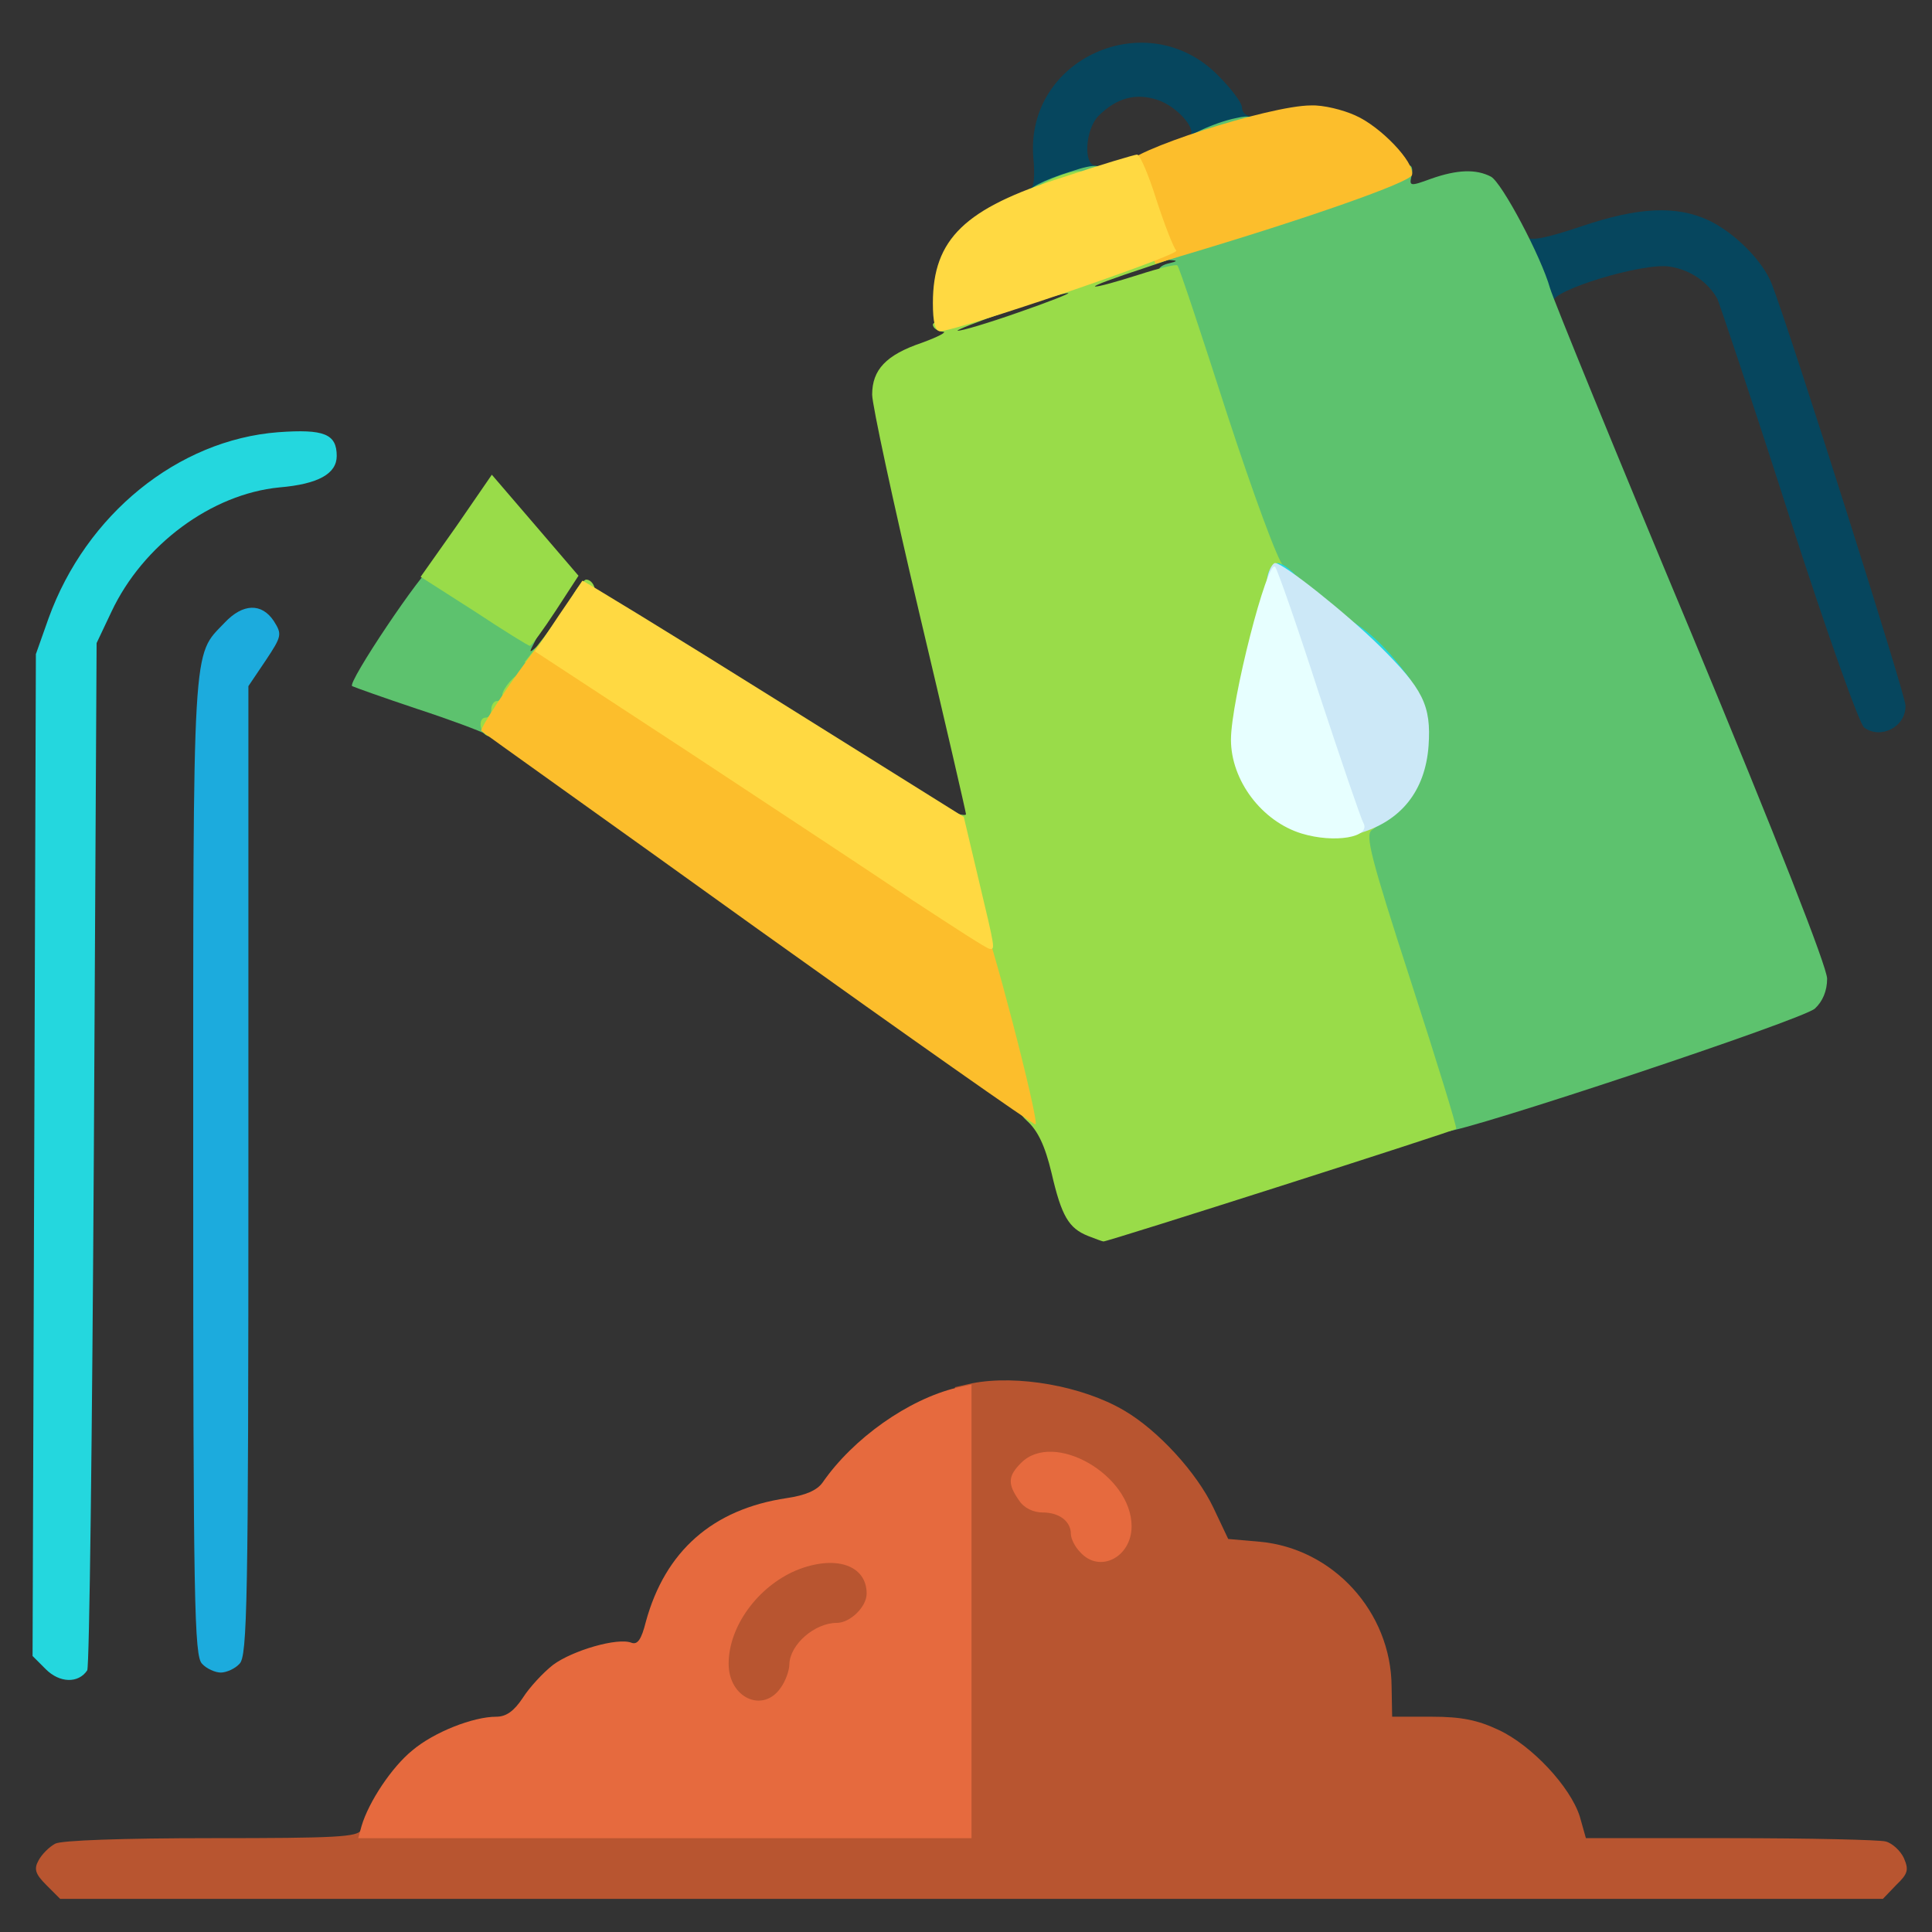 <?xml version="1.0" encoding="utf-8"?>
<!DOCTYPE svg PUBLIC "-//W3C//DTD SVG 1.0//EN" "http://www.w3.org/TR/2001/REC-SVG-20010904/DTD/svg10.dtd">
<svg version="1.0" xmlns="http://www.w3.org/2000/svg" width="50px" height="50px" viewBox="0 0 350 350" preserveAspectRatio="xMidYMid meet">
 <rect x="0" y="0" width="350" height="350" fill="#333333" stroke="none"/>
 <g fill="#06465e">
  <path d="M337.7 131.8 c-0.9 -0.8 -6.6 -16.7 -13.7 -38.7 -6.6 -20.6 -12.5 -38.1 -12.9 -39 -1.7 -3 -4.8 -5.2 -8.6 -5.8 -4.8 -0.8 -21.8 4.4 -21.1 6.4 0.3 0.8 -0.2 1.3 -1.3 1.3 -2.1 0 -5.1 -6.7 -5.1 -11.4 0 -2.3 0.3 -2.6 1.3 -1.7 1.1 0.8 3.6 0.3 10.2 -1.9 10.3 -3.5 17.2 -3.8 23 -1.1 4.7 2.2 9.9 7.4 11.5 11.6 3.6 9.4 24.2 74.4 24.2 76.3 0.1 3.9 -4.5 6.2 -7.5 4z"/>
  <path d="M186 35.1 c0 -0.6 0.4 -1.1 0.8 -1.1 0.5 0 0.7 -2.4 0.4 -5.4 -1.5 -18 20.6 -27.9 33.4 -15 2.4 2.4 4.4 5 4.4 5.9 0 0.8 0.7 1.5 1.5 1.5 0.8 0 1.5 0.6 1.5 1.4 0 1.5 -7.8 4.6 -11.7 4.6 -2.4 0 -3.2 -1.5 -1.1 -2.2 2.2 -0.8 -1.8 -5.5 -5.5 -6.7 -3.9 -1.3 -7.4 -0.4 -10.7 2.9 -2.4 2.4 -2.8 9 -0.5 9 2.5 0 1.7 3 -1.2 4.1 -4.5 1.7 -11.3 2.3 -11.3 1z"/>
 </g>
 <g fill="#b85530">
  <path d="M8.4 341.5 c-2 -2 -2.3 -2.9 -1.4 -4.5 0.6 -1.1 1.9 -2.4 3 -3 1.1 -0.6 12.2 -1 28.3 -1 22.6 0 26.6 -0.2 27.1 -1.5 0.5 -1.3 7.4 -1.5 54.1 -1.5 l53.5 0 0 -39.4 0 -39.3 3.1 -0.7 c8.2 -1.6 20 0.5 27.5 4.9 6.2 3.6 13.2 11.3 16.2 17.6 l2.7 5.7 5.7 0.5 c13.3 1.2 23.8 12.7 23.9 26.2 l0.1 5.5 7.2 0 c5.3 0 8.3 0.6 12.1 2.4 6 2.8 13 10.3 14.7 15.7 l1.1 3.9 26.1 0 c14.4 0 27.1 0.3 28.2 0.6 1.2 0.3 2.7 1.7 3.3 3 0.9 2.1 0.8 2.8 -1.4 4.9 l-2.4 2.5 -165.1 0 -165.1 0 -2.5 -2.5z m192.1 -67.5 c-2.5 -4.9 -8.7 -8.4 -11.8 -6.8 -2.5 1.3 -0.4 3.8 3.2 3.8 3 0 5.1 1.6 5.1 4 0 2.5 2.1 4.2 3.6 2.9 1.1 -0.9 1.1 -1.6 -0.1 -3.9z"/>
  <path d="M130.6 309.4 c-1.1 -1.1 -1.6 -3.5 -1.6 -8 0 -13.4 8.1 -21.4 21.8 -21.4 7.5 0 9.2 1.6 9.2 8.7 0 5.3 -2 8.3 -5.4 8.3 -4 0 -8.5 3.9 -8.6 7.5 0 1.1 -0.7 3.1 -1.6 4.3 -1.2 1.8 -2.5 2.2 -6.9 2.2 -3.5 0 -5.9 -0.5 -6.9 -1.6z"/>
 </g>
 <g fill="#5dc26e">
  <path d="M252.2 179.6 c-4.5 -14 -8.2 -26.8 -8.2 -28.5 0 -2.4 0.7 -3.4 2.9 -4.6 4 -2 8.1 -7.5 8.7 -11.7 0.4 -2.6 -0.1 -4.3 -2.7 -8.2 -2.8 -4.2 -17.4 -17.4 -23.1 -20.9 -1.3 -0.9 -4.5 -9.1 -10.8 -28.7 -5 -15.2 -9 -27.9 -9 -28.2 0 -0.4 0.8 -0.9 1.8 -1.1 1.6 -0.4 1.6 -0.5 0 -0.6 -1 0 -1.8 -0.8 -1.8 -1.6 0 -0.8 0.2 -1.5 0.4 -1.5 0.1 0 10.2 -3.1 22.2 -7 12 -3.8 22.3 -7 22.8 -7 0.4 0 0.6 0.9 0.3 1.9 -0.4 1.8 -0.3 1.9 3.5 0.5 4.8 -1.7 8.2 -1.8 10.9 -0.4 2 1.1 9.1 14.5 10.7 20.2 0.5 1.8 12 30 25.6 62.5 15.5 37.3 24.6 60.5 24.6 62.6 0 2.2 -0.8 4.1 -2.2 5.4 -2.1 2 -63.2 22.3 -66.9 22.3 -1 0 -3.9 -7.5 -9.7 -25.4z"/>
  <path d="M88 133 c-0.8 -0.5 -6.4 -2.6 -12.5 -4.6 -6 -2 -11.3 -3.9 -11.7 -4.1 -1 -0.5 12.9 -21.2 14.7 -21.9 0.9 -0.4 16.4 8.5 19.3 11.1 0.2 0.2 -0.2 1.4 -0.9 2.7 -1.1 2.1 -1.1 2.2 0.4 0.9 1.5 -1.2 1.7 -1 1.7 1.3 0 1.6 -1.9 5.4 -4.6 9.2 -2.5 3.5 -4.6 6.4 -4.7 6.4 -0.1 0 -0.9 -0.5 -1.7 -1z"/>
  <path d="M186 35.2 c0 -1 3.1 -2.6 7.9 -4.1 4.8 -1.6 6.1 -1.4 6.1 0.9 0 1.6 -0.7 2 -3.5 2 -1.9 0 -3.5 0.5 -3.5 1 0 0.6 -1.6 1 -3.5 1 -1.9 0 -3.5 -0.4 -3.5 -0.8z"/>
  <path d="M214 26.1 c0 -1.1 5.9 -3.9 9.9 -4.7 2.6 -0.6 3.1 -0.3 3.1 1.3 0 1.4 -1.1 2.3 -3.9 3.1 -4.6 1.4 -9.1 1.6 -9.1 0.3z"/>
 </g>
 <g fill="#e66a3e">
  <path d="M65.5 330.8 c1.3 -4.4 5.5 -10.7 9.2 -13.7 3.9 -3.3 11 -6.1 15.2 -6.1 1.8 0 3.2 -1 4.8 -3.4 1.2 -1.9 3.7 -4.6 5.5 -6 3.5 -2.6 11.7 -5 14.2 -4 1.1 0.4 1.8 -0.6 2.6 -3.8 3.5 -12.8 12.1 -20.4 25.5 -22.4 3.4 -0.5 5.5 -1.4 6.5 -2.8 5.6 -8.1 15.6 -15.1 24.3 -17.2 l2.7 -0.6 0 41.1 0 41.1 -55.6 0 -55.5 0 0.6 -2.2z m75.9 -25 c0.9 -1.2 1.6 -3.2 1.6 -4.3 0.1 -3.6 4.6 -7.5 8.6 -7.5 2.4 0 5.4 -2.9 5.4 -5.3 0 -5.2 -5.7 -7.1 -12.8 -4.2 -7 3 -12.2 10.2 -12.2 16.9 0 6.2 6.2 9 9.4 4.4z"/>
  <path d="M195.7 281.2 c-1 -1 -1.7 -2.5 -1.7 -3.3 0 -2.3 -2.1 -3.9 -5.1 -3.9 -1.7 0 -3.4 -0.8 -4.3 -2.2 -2.1 -3 -2 -4.4 0.4 -6.8 5.9 -5.9 20 2.2 20 11.5 0 5.6 -5.8 8.6 -9.3 4.7z"/>
 </g>
 <g fill="#1cabdd">
  <desc>cursor-land.com</desc><path d="M36.6 301.4 c-1.4 -1.4 -1.6 -10.9 -1.6 -90 0 -96.6 -0.2 -92.4 5.7 -98.6 3.3 -3.5 6.7 -3.6 8.9 -0.3 1.5 2.4 1.5 2.7 -1.5 7.2 l-3.1 4.6 0 87.8 c0 78.4 -0.2 87.9 -1.6 89.3 -0.8 0.9 -2.4 1.6 -3.4 1.6 -1 0 -2.6 -0.7 -3.4 -1.6z"/>
 </g>
 <g fill="#99dc49">
  <path d="M197.1 223.9 c-3.5 -1.4 -4.8 -3.6 -6.6 -11.4 -1.2 -5 -2.5 -7.7 -4.5 -9.5 -2.4 -2.2 -3.4 -5.3 -8.4 -26.5 -6 -25.4 -6.6 -30.1 -4.1 -29.1 0.8 0.3 1.5 0.3 1.5 0.1 0 -0.3 -3.8 -16.8 -8.5 -36.6 -4.7 -19.9 -8.5 -37.6 -8.5 -39.4 0 -4.5 2.5 -7.2 9 -9.4 3 -1.1 4.7 -2 3.8 -2 -1 -0.1 -1.8 -0.7 -1.8 -1.3 0 -1.9 38.5 -13.8 44.1 -13.7 4.2 0 3.9 0.2 -5.6 3.4 -5.5 1.8 -9.6 3.3 -9.1 3.4 0.5 0.1 4 -0.9 7.8 -2.1 3.7 -1.2 6.9 -2 7.1 -1.7 0.3 0.2 4.3 12.3 9 26.9 4.8 14.7 9.3 26.9 10.2 27.5 1.3 0.9 1.2 1.9 -0.9 8.5 -1.3 4.1 -3.1 11 -4 15.2 -1.5 7.1 -1.5 8.1 0 11.9 1.1 2.5 3.2 5.2 5.7 7 3.4 2.5 4.9 2.9 10.4 2.9 6.5 0 7.4 0.5 4.8 2.4 -1.2 0.9 -0.2 4.9 7.1 27.4 4.7 14.5 8.4 26.5 8.2 26.7 -0.4 0.4 -63.3 20.5 -63.9 20.4 -0.2 0 -1.5 -0.5 -2.8 -1z m-12.6 -167.3 c5.5 -1.9 9.5 -3.5 9 -3.5 -0.6 -0.1 -5.6 1.4 -11 3.3 -5.5 1.9 -9.5 3.5 -9 3.5 0.6 0.1 5.6 -1.4 11 -3.3z"/>
  <path d="M88.3 133.3 c-1.5 -0.6 -1.7 -3.3 -0.3 -3.3 0.6 0 1 -0.7 1 -1.5 0 -0.8 0.5 -1.5 1 -1.5 0.6 0 1 -0.5 1 -1.1 0 -1.1 2.4 -3.9 3.4 -3.9 0.3 0 0.6 1.4 0.6 3 0 1.7 -0.4 3 -1 3 -0.5 0 -1 0.7 -1 1.5 0 0.8 -0.4 1.5 -1 1.5 -0.5 0 -1 0.7 -1 1.5 0 1.5 -0.6 1.7 -2.7 0.8z"/>
  <path d="M98.5 115.5 c1.9 -2.5 4.2 -5.9 5.2 -7.5 0.9 -1.7 2.1 -3 2.5 -3 1.3 0 2.2 2.4 1 2.8 -0.7 0.2 -1.2 1 -1.2 1.8 0 0.8 -0.4 1.4 -1 1.4 -0.5 0 -1 0.7 -1 1.5 0 0.8 -0.4 1.5 -1 1.5 -0.5 0 -1 0.7 -1 1.5 0 0.8 -0.4 1.5 -1 1.5 -0.5 0 -1 0.7 -1 1.5 0 0.9 -0.9 1.5 -2.5 1.5 l-2.5 0 3.5 -4.5z"/>
  <path d="M85.9 110.7 l-9.7 -6.2 6.5 -9.2 6.4 -9.3 7.9 9.2 7.8 9.1 -4.1 6.3 c-2.3 3.5 -4.4 6.4 -4.7 6.4 -0.3 0 -4.8 -2.8 -10.1 -6.3z"/>
  <path d="M187 34.9 c0 -1.1 6 -3.9 8.5 -3.9 2.4 0 1.8 3.7 -0.7 4.4 -3.6 0.9 -7.8 0.7 -7.8 -0.5z"/>
 </g>
 <g fill="#24d7de">
  <path d="M8.3 302.4 l-2.4 -2.4 0.3 -90.7 0.3 -90.8 2.3 -6.5 c6.8 -18.8 23.4 -32.3 41.6 -33.7 8.3 -0.6 10.6 0.3 10.6 4.3 0 3.2 -3.3 5.1 -10.4 5.7 -12.3 1.2 -24.7 10.4 -30.4 22.5 l-2.7 5.7 -0.5 92.5 c-0.3 50.9 -0.8 93 -1.2 93.6 -1.6 2.4 -5 2.3 -7.5 -0.2z"/>
  <path d="M250 121 c0 -2.7 -0.3 -3 -3 -3 -2.7 0 -3 -0.3 -3 -3.1 l0 -3 2.8 1.9 c2.6 1.9 5.3 4.7 8.1 8.5 1.2 1.5 1 1.7 -1.8 1.7 -2.8 0 -3.1 -0.3 -3.1 -3z"/>
  <path d="M229.7 104 c0.3 -1.1 1.1 -2 1.8 -2 0.6 0 2 0.9 3 2 1.8 2 1.7 2 -1.8 2 -3 0 -3.4 -0.3 -3 -2z"/>
 </g>
 <g fill="#fcbe2c">
  <path d="M137.4 168.4 c-27.4 -19.7 -50.1 -35.8 -50.2 -36 -0.5 -0.4 9.3 -14.8 11.1 -16.2 1.3 -1.1 7.6 2.7 39.8 23.9 21.1 13.8 39 25.7 39.8 26.4 1.2 1.2 10.4 36.5 9.7 37.2 -0.2 0.2 -22.8 -15.7 -50.2 -35.3z"/>
  <path d="M206.7 39.6 c-1.5 -4.5 -2.7 -8.9 -2.7 -9.7 0 -2.4 26 -10.8 33.5 -10.8 2.2 -0.1 5.8 0.8 8 1.8 4.6 2 10.8 8.5 10.3 10.8 -0.3 1.3 -18.7 7.8 -41.9 14.7 l-4.6 1.4 -2.6 -8.2z"/>
 </g>
 <g fill="#ffd942">
  <path d="M165.5 163.2 c-7.1 -4.8 -25.5 -16.9 -40.8 -27 l-27.8 -18.2 4.2 -6.3 c2.3 -3.4 4.3 -6.3 4.4 -6.5 0.1 -0.1 15.7 9.4 34.7 21.3 l34.4 21.5 2.7 11.4 c3 12.6 3 12.6 2 12.5 -0.5 0 -6.6 -4 -13.8 -8.7z"/>
  <path d="M169 54.9 c0 -11.6 5.8 -17.2 23.6 -22.8 6.9 -2.3 13 -4.1 13.4 -4.1 0.5 0 2.1 3.7 3.5 8.2 1.5 4.6 3.1 8.7 3.6 9.2 0.7 0.8 -39.5 14.5 -42.8 14.6 -0.9 0 -1.3 -1.7 -1.3 -5.1z"/>
 </g>
 <g fill="#cce8f7">
  <path d="M236.2 129.4 c-5 -15.5 -7.1 -23.1 -6.6 -24.8 0.3 -1.5 1 -2.6 1.4 -2.6 1.5 0 12.9 9.1 18.9 15 7.9 7.8 9.4 10.8 8.9 18.1 -0.6 8.2 -5 13.7 -12.7 15.9 l-2.6 0.7 -7.3 -22.3z"/>
 </g>
 <g fill="#e7ffff">
  <path d="M235.8 151 c-7.2 -2.2 -12.8 -9.6 -12.8 -17 0 -7 6.6 -32.8 8 -31.3 0.4 0.4 4 10.7 7.9 22.8 4 12.1 7.6 22.7 8.1 23.6 1.4 2.6 -5.3 3.7 -11.2 1.9z"/>
 </g>
</svg>